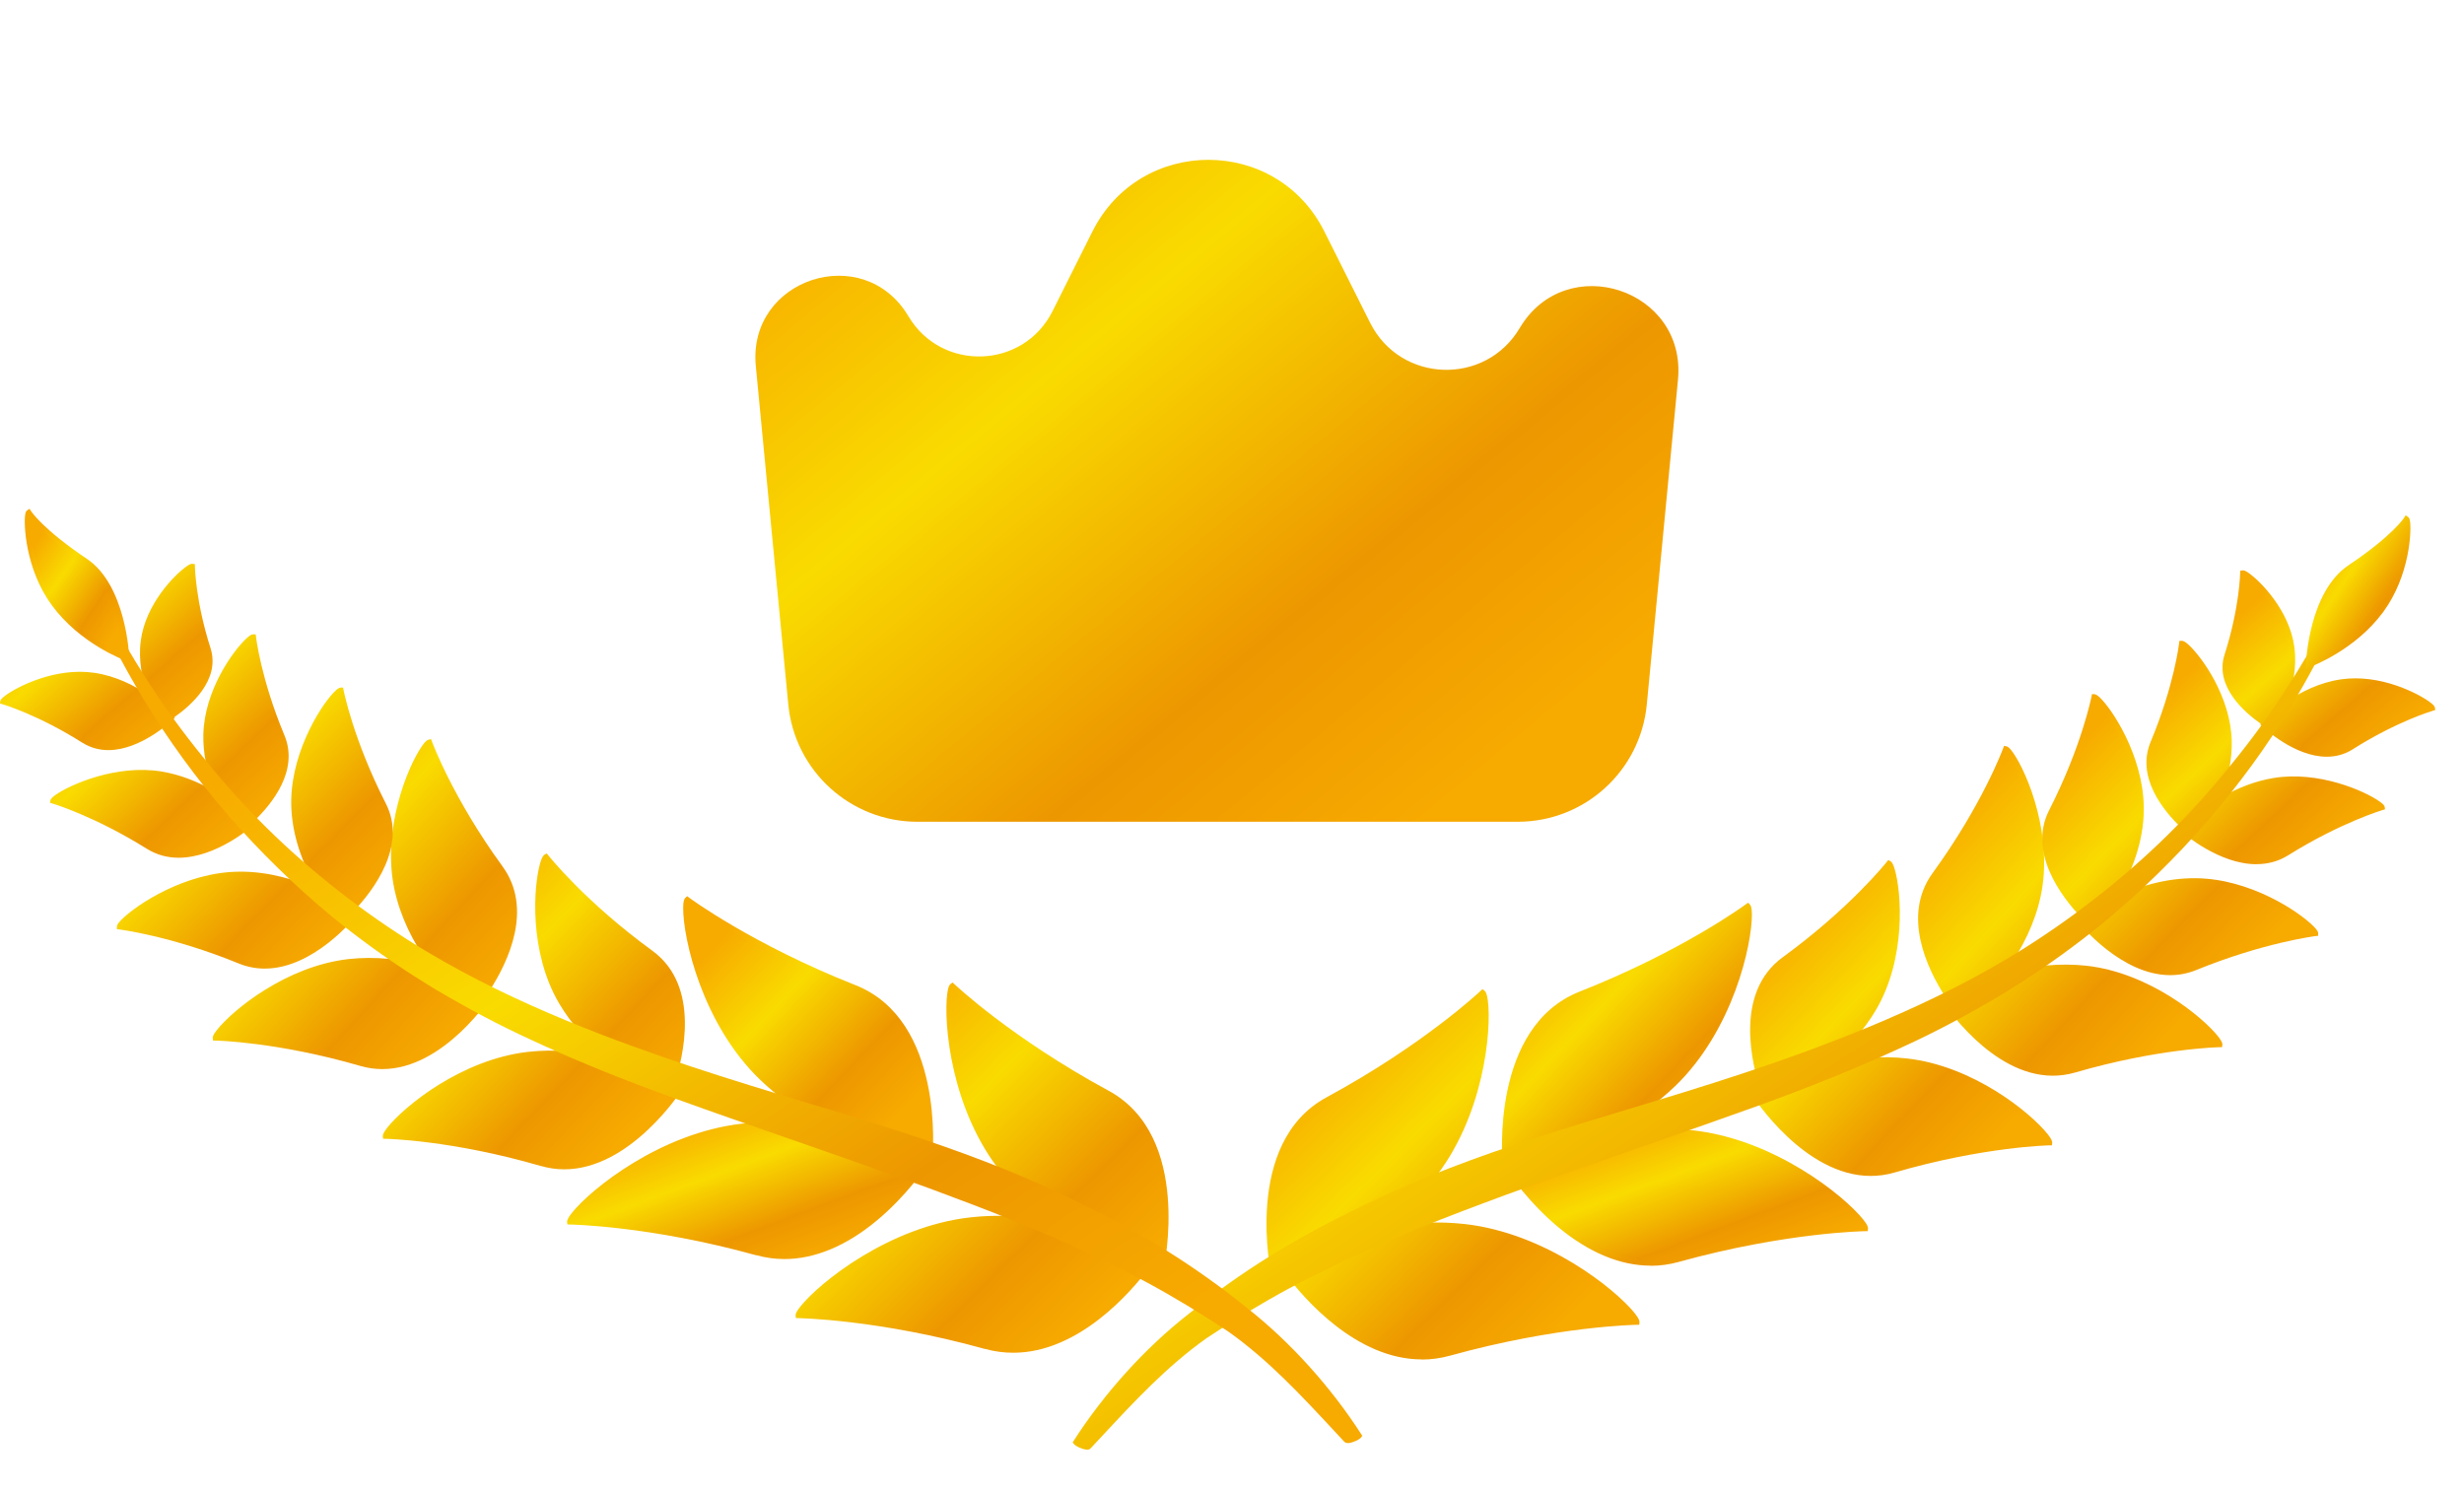 <svg width="38" height="23" viewBox="0 0 38 23" fill="none" xmlns="http://www.w3.org/2000/svg">
<path d="M23.437 5.06C22.907 5.955 21.596 5.909 21.13 4.978L20.424 3.57C19.687 2.097 17.585 2.097 16.848 3.57L16.233 4.798C15.784 5.695 14.521 5.74 14.009 4.877C13.318 3.713 11.527 4.297 11.656 5.645L12.157 10.866C12.256 11.892 13.117 12.675 14.148 12.675H23.407C24.437 12.675 25.299 11.892 25.397 10.866L25.878 5.857C26.012 4.459 24.154 3.852 23.437 5.06Z" fill="url(#paint0_linear_231_5400)"/>
<path d="M11.752 16.627C10.69 15.606 10.504 13.964 10.599 13.875C10.599 13.875 11.565 14.594 13.177 15.231C14.542 15.77 14.34 17.826 14.34 17.826C14.34 17.826 12.815 17.648 11.752 16.626V16.627Z" fill="url(#paint1_linear_231_5400)"/>
<path d="M14.335 17.867C14.319 17.865 12.784 17.675 11.724 16.656C10.828 15.795 10.533 14.472 10.536 14.001C10.536 13.893 10.555 13.862 10.571 13.847L10.597 13.823L10.625 13.844C10.635 13.852 11.605 14.568 13.193 15.195C14.57 15.739 14.384 17.81 14.381 17.831L14.377 17.872L14.335 17.867ZM11.781 16.599C12.723 17.503 14.047 17.742 14.301 17.78C14.319 17.487 14.376 15.748 13.161 15.268C11.757 14.714 10.831 14.089 10.619 13.94C10.585 14.217 10.823 15.677 11.781 16.598L11.781 16.599Z" fill="url(#paint2_linear_231_5400)"/>
<path d="M25.802 16.728C26.864 15.707 27.05 14.065 26.955 13.976C26.955 13.976 25.989 14.694 24.377 15.332C23.012 15.87 23.214 17.927 23.214 17.927C23.214 17.927 24.739 17.749 25.802 16.727V16.728Z" fill="url(#paint3_linear_231_5400)"/>
<path d="M23.177 17.972L23.173 17.93C23.171 17.91 22.984 15.839 24.361 15.295C25.95 14.668 26.921 13.951 26.93 13.944L26.958 13.923L26.983 13.947C27 13.962 27.017 13.993 27.018 14.101C27.021 14.572 26.726 15.895 25.831 16.756C24.77 17.776 23.234 17.965 23.219 17.967L23.177 17.972ZM26.934 14.04C26.723 14.19 25.797 14.814 24.392 15.369C23.178 15.849 23.234 17.587 23.252 17.881C23.506 17.842 24.832 17.603 25.772 16.699C26.73 15.779 26.968 14.318 26.934 14.041L26.934 14.04Z" fill="url(#paint4_linear_231_5400)"/>
<path d="M22.585 18.919C22.052 18.859 21.543 18.92 21.107 19.023C21.441 18.808 21.781 18.53 22.067 18.178C22.994 17.038 22.971 15.387 22.866 15.31C22.866 15.31 21.998 16.138 20.477 16.962C19.191 17.659 19.65 19.675 19.65 19.675C19.65 19.675 19.725 19.657 19.851 19.616C20.112 19.969 21.132 21.208 22.351 20.87C24.026 20.406 25.243 20.393 25.243 20.393C25.261 20.267 24.07 19.086 22.585 18.919Z" fill="url(#paint5_linear_231_5400)"/>
<path d="M26.109 17.473C24.623 17.306 23.31 18.079 23.31 18.079C23.31 18.079 24.459 19.818 25.876 19.425C27.55 18.961 28.767 18.949 28.767 18.949C28.785 18.823 27.595 17.642 26.109 17.474V17.473Z" fill="url(#paint6_linear_231_5400)"/>
<path d="M29.405 16.367C28.883 16.308 28.387 16.394 27.988 16.513C28.301 16.292 28.649 15.978 28.894 15.562C29.456 14.611 29.223 13.365 29.133 13.317C29.133 13.317 28.576 14.028 27.519 14.797C26.763 15.347 27.083 16.486 27.202 16.829C27.122 16.871 27.078 16.897 27.078 16.897C27.078 16.897 28.026 18.391 29.205 18.047C30.598 17.642 31.61 17.627 31.61 17.627C31.626 17.518 30.641 16.505 29.407 16.367H29.405Z" fill="url(#paint7_linear_231_5400)"/>
<path d="M32.175 14.935C31.668 14.878 31.186 14.967 30.806 15.084C31.055 14.766 31.319 14.33 31.43 13.815C31.669 12.714 31.037 11.568 30.933 11.549C30.933 11.549 30.619 12.413 29.837 13.489C29.36 14.144 29.785 14.978 30.062 15.395C30.022 15.416 30.001 15.43 30.001 15.43C30.001 15.43 30.886 16.825 31.987 16.504C33.288 16.126 34.232 16.112 34.232 16.112C34.247 16.011 33.327 15.065 32.175 14.935Z" fill="url(#paint8_linear_231_5400)"/>
<path d="M33.868 13.586C33.347 13.582 32.878 13.752 32.551 13.914C32.749 13.607 32.988 13.13 33.019 12.581C33.071 11.628 32.387 10.749 32.298 10.747C32.298 10.747 32.152 11.51 31.642 12.51C31.306 13.167 31.878 13.865 32.151 14.145C32.109 14.174 32.084 14.192 32.084 14.192C32.084 14.192 32.959 15.289 33.858 14.923C34.919 14.491 35.713 14.396 35.713 14.396C35.715 14.309 34.853 13.593 33.87 13.584L33.868 13.586Z" fill="url(#paint9_linear_231_5400)"/>
<path d="M35.076 12.038C34.711 12.097 34.395 12.253 34.155 12.409C34.275 12.148 34.385 11.805 34.377 11.43C34.359 10.621 33.724 9.92 33.648 9.923C33.648 9.923 33.574 10.577 33.208 11.454C32.979 12.001 33.444 12.529 33.705 12.77C33.686 12.788 33.676 12.799 33.676 12.799C33.676 12.799 34.573 13.591 35.267 13.157C36.088 12.646 36.737 12.454 36.737 12.454C36.726 12.38 35.898 11.905 35.076 12.037V12.038Z" fill="url(#paint10_linear_231_5400)"/>
<path d="M34.928 11.157C34.919 11.166 34.914 11.171 34.914 11.171C34.914 11.171 35.669 11.898 36.26 11.523C36.958 11.082 37.51 10.923 37.51 10.923C37.5 10.857 36.801 10.417 36.103 10.519C35.72 10.575 35.399 10.767 35.188 10.928C35.288 10.696 35.39 10.352 35.342 9.988C35.256 9.338 34.654 8.828 34.589 8.838C34.589 8.838 34.584 9.372 34.346 10.111C34.19 10.6 34.698 11.003 34.928 11.157Z" fill="url(#paint11_linear_231_5400)"/>
<path d="M21.927 20.968C20.914 20.968 20.105 20.022 19.836 19.664C19.727 19.698 19.663 19.713 19.66 19.714L19.619 19.724L19.61 19.683C19.605 19.663 19.159 17.63 20.457 16.926C21.955 16.115 22.828 15.289 22.837 15.281L22.862 15.257L22.891 15.278C22.909 15.291 22.93 15.319 22.945 15.426C23.008 15.893 22.882 17.241 22.1 18.203C21.881 18.472 21.614 18.719 21.303 18.94C21.749 18.855 22.182 18.834 22.59 18.88C23.842 19.021 24.916 19.886 25.213 20.258C25.28 20.343 25.287 20.378 25.284 20.4L25.279 20.434H25.243C25.231 20.434 24.012 20.453 22.363 20.91C22.214 20.951 22.069 20.97 21.927 20.97V20.968ZM19.867 19.569L19.885 19.593C20.162 19.966 21.157 21.16 22.34 20.832C23.802 20.426 24.93 20.364 25.187 20.355C25.045 20.125 23.926 19.111 22.581 18.959C22.12 18.907 21.627 18.942 21.118 19.062L20.889 19.116L21.085 18.99C21.463 18.746 21.782 18.464 22.035 18.153C22.87 17.125 22.922 15.649 22.853 15.377C22.662 15.55 21.821 16.28 20.498 16.997C19.353 17.617 19.628 19.336 19.682 19.625C19.716 19.616 19.77 19.6 19.838 19.578L19.867 19.569Z" fill="url(#paint12_linear_231_5400)"/>
<path d="M25.458 19.522C24.991 19.522 24.507 19.322 24.034 18.93C23.571 18.546 23.278 18.105 23.275 18.101L23.252 18.067L23.288 18.045C23.301 18.038 24.63 17.267 26.113 17.435C27.367 17.576 28.439 18.44 28.737 18.813C28.805 18.898 28.811 18.933 28.808 18.955L28.803 18.99H28.768C28.755 18.99 27.536 19.008 25.887 19.465C25.746 19.504 25.603 19.524 25.458 19.524V19.522ZM23.37 18.093C23.542 18.335 24.605 19.736 25.865 19.387C27.326 18.982 28.454 18.92 28.712 18.911C28.57 18.681 27.45 17.666 26.105 17.515C24.789 17.366 23.595 17.971 23.37 18.093Z" fill="url(#paint13_linear_231_5400)"/>
<path d="M28.851 18.138C27.829 18.138 27.049 16.931 27.041 16.918L27.02 16.884L27.054 16.863C27.054 16.863 27.088 16.842 27.15 16.809C27.024 16.43 26.738 15.315 27.493 14.765C28.533 14.007 29.094 13.3 29.099 13.293L29.121 13.265L29.152 13.282C29.171 13.292 29.194 13.314 29.221 13.409C29.328 13.775 29.398 14.787 28.929 15.581C28.749 15.887 28.498 16.168 28.181 16.418C28.608 16.313 29.02 16.282 29.409 16.326C30.437 16.442 31.315 17.163 31.579 17.493C31.646 17.577 31.652 17.611 31.649 17.632L31.644 17.666H31.608C31.599 17.666 30.586 17.687 29.215 18.086C29.091 18.122 28.969 18.138 28.85 18.138L28.851 18.138ZM27.134 16.91C27.285 17.128 28.156 18.309 29.192 18.008C30.392 17.659 31.321 17.598 31.552 17.588C31.424 17.382 30.514 16.531 29.4 16.406C28.96 16.357 28.488 16.405 27.999 16.55L27.762 16.62L27.963 16.479C28.351 16.206 28.652 15.89 28.858 15.541C29.362 14.687 29.218 13.611 29.128 13.386C28.987 13.555 28.442 14.174 27.542 14.829C26.809 15.364 27.125 16.485 27.239 16.816L27.25 16.848L27.22 16.864C27.183 16.883 27.154 16.899 27.134 16.91L27.134 16.91Z" fill="url(#paint14_linear_231_5400)"/>
<path d="M31.659 16.592C30.703 16.592 29.974 15.465 29.966 15.453L29.945 15.419L29.979 15.397C29.979 15.397 29.988 15.392 30.005 15.382C29.714 14.933 29.331 14.12 29.804 13.468C30.575 12.408 30.892 11.545 30.895 11.536L30.907 11.504L30.941 11.511C30.962 11.515 30.992 11.53 31.049 11.614C31.273 11.938 31.67 12.907 31.471 13.825C31.384 14.229 31.196 14.627 30.913 15.012C31.354 14.89 31.779 14.852 32.18 14.896C33.141 15.004 33.961 15.678 34.208 15.986C34.271 16.067 34.277 16.098 34.273 16.118L34.269 16.152H34.233C34.224 16.152 33.279 16.171 31.999 16.544C31.883 16.577 31.769 16.592 31.658 16.592H31.659ZM30.06 15.444C30.205 15.654 31.014 16.746 31.977 16.466C33.09 16.142 33.952 16.084 34.176 16.074C34.048 15.879 33.196 15.091 32.172 14.975C31.747 14.928 31.292 14.977 30.82 15.123L30.695 15.162L30.774 15.06C31.091 14.655 31.299 14.234 31.391 13.807C31.603 12.834 31.11 11.807 30.953 11.617C30.87 11.823 30.539 12.597 29.872 13.514C29.414 14.145 29.817 14.951 30.098 15.374L30.122 15.41L30.084 15.43C30.075 15.435 30.068 15.439 30.06 15.443V15.444Z" fill="url(#paint15_linear_231_5400)"/>
<path d="M33.47 15.041C32.716 15.041 32.081 14.258 32.05 14.219L32.025 14.187L32.057 14.163C32.057 14.163 32.068 14.154 32.087 14.141C31.804 13.842 31.267 13.151 31.603 12.495C32.105 11.511 32.254 10.749 32.256 10.741L32.262 10.707H32.298C32.318 10.709 32.346 10.718 32.407 10.782C32.639 11.026 33.103 11.788 33.059 12.584C33.033 13.076 32.839 13.512 32.658 13.82C32.967 13.681 33.396 13.54 33.868 13.546C34.69 13.554 35.445 14.05 35.682 14.29C35.745 14.353 35.752 14.38 35.751 14.399V14.434L35.715 14.438C35.707 14.439 34.913 14.537 33.871 14.962C33.735 15.017 33.6 15.041 33.469 15.041H33.47ZM32.142 14.201C32.294 14.376 33.066 15.204 33.839 14.888C34.732 14.524 35.445 14.397 35.647 14.366C35.508 14.206 34.729 13.634 33.867 13.627C33.86 13.627 33.853 13.627 33.847 13.627C33.332 13.627 32.868 13.803 32.569 13.951L32.435 14.017L32.514 13.894C32.708 13.593 32.945 13.121 32.975 12.581C33.02 11.752 32.489 10.97 32.323 10.814C32.278 11.012 32.103 11.693 31.676 12.53C31.351 13.166 31.919 13.854 32.178 14.12L32.211 14.154L32.172 14.18C32.161 14.188 32.15 14.196 32.141 14.201H32.142Z" fill="url(#paint16_linear_231_5400)"/>
<path d="M34.799 13.33C34.222 13.33 33.677 12.856 33.648 12.83L33.617 12.803L33.645 12.773C33.356 12.498 32.941 11.983 33.168 11.441C33.529 10.578 33.606 9.927 33.607 9.92L33.611 9.885L33.646 9.884C33.664 9.884 33.69 9.889 33.748 9.941C33.96 10.134 34.403 10.752 34.418 11.43C34.424 11.712 34.366 12.007 34.245 12.307C34.516 12.147 34.792 12.044 35.069 11.999C35.758 11.888 36.466 12.197 36.7 12.364C36.764 12.409 36.775 12.431 36.777 12.449L36.782 12.483L36.748 12.493C36.742 12.495 36.094 12.689 35.289 13.192C35.131 13.291 34.964 13.329 34.799 13.329V13.33ZM33.735 12.797C33.899 12.929 34.657 13.491 35.244 13.125C35.922 12.702 36.49 12.495 36.667 12.435C36.514 12.319 35.793 11.964 35.082 12.079C34.779 12.128 34.474 12.251 34.178 12.444L34.059 12.522L34.118 12.394C34.269 12.064 34.342 11.741 34.336 11.432C34.321 10.741 33.84 10.125 33.682 9.99C33.654 10.174 33.547 10.751 33.247 11.47C33.03 11.987 33.459 12.489 33.734 12.742L33.764 12.77L33.737 12.797H33.735Z" fill="url(#paint17_linear_231_5400)"/>
<path d="M35.882 11.672C35.384 11.672 34.91 11.223 34.885 11.2L34.857 11.173L34.866 11.163C34.617 10.99 34.151 10.588 34.307 10.099C34.539 9.374 34.548 8.842 34.548 8.837V8.803L34.584 8.798C34.602 8.795 34.629 8.8 34.694 8.848C34.86 8.97 35.308 9.412 35.384 9.983C35.425 10.295 35.358 10.59 35.278 10.814C35.483 10.675 35.768 10.528 36.099 10.479C36.711 10.389 37.296 10.699 37.469 10.826C37.538 10.876 37.549 10.9 37.552 10.918L37.556 10.952L37.522 10.962C37.516 10.964 36.968 11.124 36.283 11.558C36.154 11.64 36.017 11.672 35.883 11.672L35.882 11.672ZM34.972 11.169C35.114 11.293 35.745 11.801 36.238 11.49C36.806 11.13 37.283 10.956 37.442 10.902C37.305 10.794 36.701 10.472 36.11 10.557C35.731 10.613 35.413 10.806 35.214 10.959L35.089 11.054L35.15 10.911C35.245 10.689 35.349 10.351 35.301 9.992C35.227 9.433 34.775 9.003 34.628 8.9C34.618 9.063 34.575 9.531 34.386 10.122C34.238 10.587 34.732 10.977 34.951 11.123L34.991 11.149L34.972 11.169H34.972Z" fill="url(#paint18_linear_231_5400)"/>
<path d="M35.942 9.543C35.715 9.975 35.466 10.394 35.195 10.8C34.927 11.207 34.63 11.596 34.318 11.971C33.702 12.722 32.982 13.402 32.202 13.993C31.813 14.289 31.407 14.564 30.987 14.816C29.736 15.564 28.324 16.116 26.927 16.583C25.985 16.896 25.027 17.171 24.07 17.469C23.95 17.506 23.831 17.544 23.712 17.583C22.874 17.854 22.041 18.158 21.245 18.533C20.788 18.748 20.334 18.977 19.901 19.233C19.464 19.485 19.044 19.77 18.643 20.074L18.346 20.307C17.675 20.834 17.055 21.527 16.592 22.246C16.616 22.28 16.762 22.342 16.79 22.312C17.358 21.704 17.904 21.091 18.585 20.607L18.892 20.407C19.303 20.147 19.723 19.901 20.159 19.682C20.596 19.463 21.04 19.247 21.495 19.062C21.946 18.868 22.405 18.692 22.867 18.519L23.214 18.389L23.562 18.263C23.795 18.179 24.029 18.095 24.263 18.013C25.199 17.681 26.146 17.361 27.089 17.02C27.797 16.765 28.503 16.488 29.186 16.175L29.357 16.097C29.872 15.861 30.371 15.592 30.857 15.302L31.176 15.102C31.599 14.83 32.005 14.535 32.393 14.219C33.541 13.269 34.541 12.13 35.304 10.865C35.559 10.444 35.79 10.011 35.998 9.568L35.943 9.543H35.942Z" fill="url(#paint19_linear_231_5400)"/>
<path d="M16.764 22.359C16.764 22.359 16.758 22.359 16.755 22.359C16.697 22.356 16.587 22.309 16.558 22.268L16.543 22.247L16.557 22.225C17.03 21.489 17.655 20.797 18.319 20.276L18.617 20.042C19.042 19.72 19.466 19.437 19.88 19.199C20.261 18.973 20.69 18.751 21.226 18.498C21.933 18.165 22.718 17.862 23.698 17.546L23.746 17.53C23.849 17.497 23.953 17.464 24.057 17.431C24.388 17.328 24.719 17.227 25.049 17.127C25.663 16.942 26.297 16.75 26.913 16.545C27.986 16.186 29.573 15.614 30.965 14.782C31.377 14.535 31.785 14.259 32.176 13.962C32.977 13.353 33.687 12.675 34.284 11.946C34.624 11.539 34.91 11.157 35.159 10.778C35.428 10.374 35.679 9.952 35.904 9.525L35.922 9.49L36.05 9.549L36.033 9.586C35.825 10.028 35.591 10.466 35.338 10.886C34.578 12.144 33.596 13.275 32.418 14.25C32.025 14.569 31.614 14.867 31.197 15.136L30.877 15.337C30.35 15.652 29.858 15.912 29.373 16.135C29.357 16.142 29.316 16.161 29.202 16.213C28.59 16.494 27.903 16.77 27.102 17.06C26.561 17.255 26.009 17.447 25.476 17.633C25.075 17.772 24.674 17.911 24.275 18.053C24.059 18.128 23.844 18.205 23.63 18.283L23.226 18.429L22.879 18.558C22.466 18.713 21.98 18.898 21.51 19.101C21.079 19.276 20.666 19.475 20.176 19.72C19.782 19.917 19.369 20.154 18.912 20.442L18.607 20.641C17.993 21.077 17.499 21.61 16.975 22.173L16.819 22.34C16.806 22.354 16.787 22.361 16.762 22.361L16.764 22.359ZM16.646 22.237C16.679 22.257 16.737 22.277 16.764 22.279L16.915 22.117C17.418 21.575 17.939 21.015 18.56 20.573L18.868 20.372C19.327 20.081 19.743 19.844 20.139 19.645C20.63 19.399 21.046 19.199 21.478 19.024C21.95 18.82 22.437 18.634 22.851 18.479L23.602 18.204C23.816 18.126 24.032 18.049 24.248 17.974C24.647 17.832 25.047 17.693 25.449 17.553C25.982 17.368 26.533 17.177 27.074 16.981C27.873 16.693 28.557 16.418 29.167 16.138C29.167 16.138 29.333 16.062 29.338 16.06C29.821 15.839 30.31 15.58 30.833 15.267L31.152 15.067C31.567 14.8 31.974 14.504 32.365 14.188C33.536 13.219 34.511 12.094 35.267 10.844C35.433 10.569 35.591 10.287 35.738 10C35.577 10.28 35.407 10.554 35.23 10.821C34.979 11.202 34.691 11.587 34.35 11.995C33.749 12.729 33.035 13.411 32.228 14.024C31.834 14.324 31.424 14.601 31.008 14.849C29.61 15.686 28.017 16.26 26.941 16.62C26.324 16.825 25.688 17.018 25.074 17.203C24.744 17.303 24.413 17.403 24.082 17.506C23.979 17.539 23.876 17.572 23.773 17.605L23.725 17.621C22.748 17.937 21.966 18.238 21.264 18.569C20.729 18.82 20.303 19.043 19.924 19.267C19.512 19.503 19.09 19.785 18.669 20.104L18.373 20.337C17.725 20.847 17.113 21.52 16.648 22.237H16.646Z" fill="url(#paint20_linear_231_5400)"/>
<path d="M36.723 9.414C37.156 8.823 37.16 8.037 37.112 8.006C37.112 8.006 36.943 8.281 36.24 8.754C35.644 9.153 35.603 10.254 35.603 10.254C35.603 10.254 36.289 10.005 36.723 9.414Z" fill="url(#paint21_linear_231_5400)"/>
<path d="M35.559 10.312L35.562 10.252C35.563 10.206 35.611 9.127 36.217 8.72C36.901 8.261 37.075 7.988 37.077 7.985L37.099 7.949L37.136 7.972C37.151 7.982 37.16 7.999 37.166 8.031C37.194 8.18 37.164 8.88 36.757 9.436C36.321 10.03 35.646 10.28 35.618 10.29L35.56 10.312H35.559ZM37.092 8.101C36.997 8.214 36.764 8.451 36.264 8.786C35.774 9.115 35.669 9.953 35.649 10.191C35.824 10.115 36.342 9.863 36.69 9.39C37.036 8.917 37.104 8.312 37.093 8.101H37.092Z" fill="url(#paint22_linear_231_5400)"/>
<path d="M14.97 18.818C15.502 18.758 16.011 18.819 16.447 18.922C16.114 18.706 15.774 18.429 15.487 18.077C14.561 16.937 14.584 15.286 14.689 15.209C14.689 15.209 15.556 16.037 17.077 16.86C18.364 17.558 17.905 19.573 17.905 19.573C17.905 19.573 17.829 19.555 17.703 19.515C17.442 19.868 16.423 21.107 15.203 20.768C13.529 20.304 12.312 20.292 12.312 20.292C12.294 20.166 13.484 18.985 14.97 18.818Z" fill="url(#paint23_linear_231_5400)"/>
<path d="M11.445 17.373C12.931 17.206 14.244 17.979 14.244 17.979C14.244 17.979 13.096 19.718 11.679 19.325C10.005 18.861 8.788 18.848 8.788 18.848C8.769 18.722 9.96 17.541 11.445 17.374V17.373Z" fill="url(#paint24_linear_231_5400)"/>
<path d="M8.149 16.266C8.67 16.207 9.167 16.293 9.566 16.412C9.253 16.191 8.905 15.877 8.66 15.46C8.098 14.509 8.331 13.264 8.421 13.216C8.421 13.216 8.978 13.927 10.035 14.697C10.791 15.246 10.471 16.385 10.352 16.728C10.432 16.77 10.476 16.796 10.476 16.796C10.476 16.796 9.527 18.29 8.348 17.946C6.956 17.541 5.943 17.526 5.943 17.526C5.928 17.417 6.913 16.404 8.147 16.266H8.149Z" fill="url(#paint25_linear_231_5400)"/>
<path d="M5.379 14.834C5.886 14.777 6.368 14.866 6.748 14.983C6.499 14.665 6.236 14.229 6.124 13.713C5.886 12.613 6.517 11.466 6.621 11.447C6.621 11.447 6.934 12.312 7.718 13.388C8.194 14.042 7.769 14.876 7.492 15.293C7.532 15.315 7.553 15.329 7.553 15.329C7.553 15.329 6.668 16.723 5.567 16.403C4.266 16.024 3.322 16.01 3.322 16.01C3.307 15.909 4.227 14.964 5.379 14.834Z" fill="url(#paint26_linear_231_5400)"/>
<path d="M3.686 13.486C4.207 13.482 4.676 13.652 5.003 13.814C4.805 13.507 4.566 13.03 4.536 12.481C4.484 11.529 5.167 10.649 5.256 10.647C5.256 10.647 5.402 11.41 5.913 12.411C6.248 13.067 5.677 13.765 5.403 14.046C5.445 14.075 5.47 14.093 5.47 14.093C5.47 14.093 4.595 15.19 3.697 14.824C2.636 14.391 1.841 14.296 1.841 14.296C1.839 14.209 2.701 13.493 3.684 13.484L3.686 13.486Z" fill="url(#paint27_linear_231_5400)"/>
<path d="M2.479 11.939C2.844 11.998 3.16 12.154 3.4 12.31C3.28 12.049 3.17 11.706 3.179 11.331C3.196 10.523 3.831 9.821 3.907 9.824C3.907 9.824 3.981 10.478 4.348 11.355C4.576 11.902 4.111 12.43 3.851 12.671C3.869 12.689 3.879 12.7 3.879 12.7C3.879 12.7 2.982 13.492 2.288 13.058C1.467 12.547 0.818 12.355 0.818 12.355C0.829 12.281 1.657 11.806 2.479 11.938V11.939Z" fill="url(#paint28_linear_231_5400)"/>
<path d="M2.627 11.055C2.635 11.064 2.641 11.07 2.641 11.07C2.641 11.07 1.886 11.796 1.294 11.422C0.597 10.98 0.045 10.822 0.045 10.822C0.054 10.756 0.754 10.315 1.451 10.418C1.834 10.473 2.156 10.665 2.367 10.826C2.267 10.595 2.165 10.251 2.213 9.887C2.298 9.236 2.901 8.727 2.966 8.736C2.966 8.736 2.971 9.27 3.208 10.009C3.365 10.499 2.857 10.902 2.627 11.055Z" fill="url(#paint29_linear_231_5400)"/>
<path d="M15.191 20.807C13.542 20.349 12.323 20.332 12.31 20.331H12.275L12.27 20.297C12.267 20.274 12.272 20.241 12.341 20.155C12.638 19.782 13.711 18.918 14.964 18.777C15.373 18.731 15.804 18.751 16.251 18.837C15.94 18.616 15.672 18.369 15.453 18.099C14.672 17.139 14.547 15.79 14.609 15.323C14.623 15.217 14.643 15.188 14.662 15.175L14.691 15.154L14.717 15.178C14.725 15.186 15.599 16.012 17.096 16.823C18.395 17.527 17.948 19.56 17.944 19.58L17.934 19.621L17.893 19.611C17.893 19.611 17.826 19.594 17.718 19.561C17.448 19.919 16.64 20.865 15.627 20.865C15.485 20.865 15.339 20.847 15.191 20.806V20.807ZM17.716 19.476C17.784 19.498 17.838 19.513 17.872 19.523C17.927 19.233 18.201 17.514 17.056 16.895C15.732 16.177 14.892 15.448 14.7 15.275C14.632 15.546 14.684 17.023 15.519 18.051C15.771 18.361 16.091 18.643 16.469 18.887L16.665 19.013L16.436 18.96C15.927 18.84 15.434 18.805 14.973 18.857C13.628 19.008 12.508 20.022 12.366 20.253C12.624 20.262 13.752 20.325 15.213 20.729C16.397 21.057 17.392 19.864 17.669 19.491L17.687 19.467L17.716 19.476Z" fill="url(#paint30_linear_231_5400)"/>
<path d="M11.667 19.363C10.018 18.905 8.799 18.888 8.787 18.887H8.751L8.746 18.853C8.743 18.83 8.749 18.797 8.817 18.711C9.114 18.338 10.188 17.474 11.441 17.332C12.925 17.165 14.253 17.935 14.266 17.943L14.303 17.964L14.28 17.999C14.276 18.003 13.984 18.443 13.52 18.828C13.049 19.219 12.564 19.42 12.097 19.42C11.951 19.42 11.808 19.4 11.667 19.361V19.363ZM11.45 17.413C10.105 17.564 8.986 18.579 8.844 18.809C9.101 18.818 10.229 18.881 11.69 19.285C12.95 19.634 14.013 18.234 14.185 17.991C13.961 17.869 12.767 17.265 11.45 17.413Z" fill="url(#paint31_linear_231_5400)"/>
<path d="M8.338 17.984C6.968 17.585 5.955 17.565 5.945 17.565H5.909L5.904 17.531C5.901 17.509 5.908 17.476 5.974 17.391C6.239 17.061 7.116 16.341 8.144 16.224C8.533 16.181 8.945 16.211 9.372 16.316C9.055 16.066 8.804 15.785 8.624 15.479C8.156 14.686 8.226 13.673 8.332 13.307C8.361 13.212 8.383 13.19 8.401 13.18L8.432 13.164L8.454 13.191C8.46 13.198 9.019 13.905 10.06 14.664C10.815 15.213 10.53 16.328 10.403 16.707C10.465 16.74 10.499 16.761 10.499 16.761L10.534 16.782L10.512 16.816C10.504 16.829 9.724 18.036 8.702 18.036C8.583 18.036 8.462 18.019 8.337 17.983L8.338 17.984ZM10.334 16.763L10.303 16.746L10.314 16.714C10.428 16.383 10.744 15.262 10.011 14.728C9.112 14.073 8.566 13.453 8.425 13.285C8.335 13.509 8.191 14.585 8.696 15.44C8.901 15.789 9.203 16.104 9.591 16.378L9.791 16.519L9.554 16.449C9.065 16.303 8.594 16.255 8.153 16.304C7.04 16.43 6.131 17.28 6.001 17.486C6.232 17.496 7.162 17.557 8.361 17.907C9.398 18.207 10.268 17.026 10.419 16.808C10.398 16.796 10.369 16.781 10.333 16.762L10.334 16.763Z" fill="url(#paint32_linear_231_5400)"/>
<path d="M5.556 16.441C4.276 16.069 3.332 16.05 3.322 16.05H3.286L3.281 16.016C3.278 15.995 3.284 15.964 3.347 15.884C3.594 15.575 4.414 14.902 5.375 14.793C5.775 14.749 6.201 14.788 6.642 14.91C6.359 14.526 6.172 14.127 6.084 13.722C5.885 12.804 6.282 11.836 6.505 11.511C6.563 11.427 6.592 11.412 6.614 11.408L6.648 11.401L6.66 11.434C6.663 11.442 6.98 12.306 7.751 13.365C8.224 14.016 7.841 14.831 7.55 15.28C7.566 15.29 7.575 15.295 7.575 15.295L7.61 15.316L7.589 15.35C7.58 15.362 6.852 16.49 5.896 16.49C5.786 16.49 5.672 16.475 5.555 16.441H5.556ZM7.472 15.328L7.434 15.308L7.458 15.272C7.74 14.848 8.143 14.043 7.684 13.412C7.017 12.495 6.686 11.721 6.604 11.515C6.446 11.706 5.954 12.733 6.165 13.706C6.258 14.133 6.465 14.554 6.782 14.958L6.861 15.06L6.737 15.021C6.264 14.875 5.809 14.825 5.385 14.873C4.361 14.989 3.508 15.777 3.381 15.972C3.604 15.982 4.468 16.041 5.58 16.364C6.543 16.644 7.351 15.552 7.496 15.342C7.49 15.338 7.481 15.334 7.472 15.329V15.328Z" fill="url(#paint33_linear_231_5400)"/>
<path d="M3.682 14.861C2.64 14.435 1.846 14.337 1.838 14.336L1.803 14.332V14.298C1.801 14.279 1.808 14.251 1.871 14.188C2.108 13.949 2.863 13.452 3.685 13.445C4.157 13.439 4.587 13.58 4.895 13.718C4.714 13.41 4.52 12.975 4.494 12.483C4.45 11.687 4.915 10.924 5.146 10.681C5.207 10.616 5.235 10.607 5.255 10.606H5.291L5.297 10.639C5.299 10.647 5.448 11.41 5.95 12.393C6.286 13.049 5.749 13.741 5.467 14.04C5.486 14.054 5.496 14.061 5.496 14.061L5.529 14.086L5.503 14.117C5.472 14.156 4.837 14.94 4.083 14.94C3.952 14.94 3.817 14.916 3.682 14.861H3.682ZM5.382 14.078L5.343 14.052L5.376 14.018C5.635 13.752 6.203 13.066 5.878 12.428C5.45 11.591 5.275 10.91 5.231 10.713C5.065 10.868 4.534 11.65 4.579 12.48C4.609 13.02 4.846 13.492 5.04 13.793L5.119 13.915L4.985 13.849C4.686 13.701 4.222 13.525 3.707 13.525C3.701 13.525 3.694 13.525 3.687 13.525C2.825 13.533 2.047 14.105 1.907 14.265C2.109 14.295 2.822 14.422 3.715 14.786C4.488 15.102 5.26 14.275 5.412 14.1C5.403 14.093 5.393 14.087 5.381 14.078H5.382Z" fill="url(#paint34_linear_231_5400)"/>
<path d="M2.265 13.092C1.46 12.589 0.813 12.394 0.806 12.393L0.772 12.383L0.777 12.349C0.78 12.331 0.791 12.308 0.854 12.263C1.089 12.097 1.797 11.788 2.486 11.899C2.762 11.944 3.039 12.047 3.309 12.207C3.188 11.907 3.13 11.612 3.136 11.33C3.151 10.652 3.594 10.034 3.807 9.841C3.863 9.789 3.889 9.784 3.908 9.784L3.944 9.785L3.948 9.82C3.948 9.826 4.025 10.478 4.386 11.34C4.613 11.883 4.199 12.398 3.909 12.673L3.937 12.703L3.906 12.73C3.878 12.755 3.332 13.23 2.755 13.23C2.591 13.23 2.424 13.191 2.265 13.092V13.092ZM3.792 12.669L3.822 12.641C4.097 12.388 4.526 11.886 4.309 11.369C4.008 10.65 3.902 10.072 3.874 9.889C3.716 10.024 3.235 10.64 3.22 11.331C3.214 11.639 3.286 11.963 3.438 12.293L3.497 12.421L3.378 12.343C3.082 12.15 2.778 12.028 2.474 11.978C1.763 11.864 1.042 12.218 0.889 12.334C1.065 12.394 1.634 12.601 2.312 13.024C2.899 13.391 3.657 12.829 3.821 12.696L3.793 12.669H3.792Z" fill="url(#paint35_linear_231_5400)"/>
<path d="M1.272 11.457C0.588 11.024 0.04 10.862 0.034 10.861L0 10.851L0.004 10.817C0.007 10.799 0.018 10.775 0.087 10.725C0.26 10.598 0.845 10.288 1.457 10.378C1.787 10.427 2.071 10.573 2.277 10.713C2.197 10.489 2.13 10.193 2.171 9.882C2.247 9.311 2.694 8.869 2.861 8.747C2.927 8.698 2.953 8.693 2.971 8.697L3.006 8.702V8.736C3.006 8.741 3.015 9.273 3.247 9.998C3.403 10.488 2.937 10.889 2.688 11.062L2.697 11.072L2.669 11.098C2.644 11.122 2.171 11.57 1.672 11.57C1.537 11.57 1.401 11.537 1.271 11.456L1.272 11.457ZM2.564 11.049L2.604 11.022C2.824 10.877 3.317 10.487 3.169 10.022C2.98 9.429 2.937 8.963 2.927 8.8C2.78 8.903 2.327 9.333 2.254 9.892C2.207 10.25 2.31 10.59 2.405 10.81L2.466 10.953L2.341 10.858C2.142 10.706 1.824 10.513 1.445 10.457C0.854 10.371 0.25 10.694 0.113 10.802C0.272 10.854 0.749 11.03 1.317 11.389C1.81 11.701 2.441 11.192 2.583 11.069L2.564 11.049H2.564Z" fill="url(#paint36_linear_231_5400)"/>
<path d="M1.613 9.442C1.84 9.874 2.089 10.293 2.36 10.699C2.628 11.106 2.925 11.495 3.238 11.87C3.854 12.621 4.574 13.301 5.353 13.892C5.743 14.188 6.148 14.463 6.568 14.715C7.819 15.463 9.231 16.015 10.628 16.482C11.57 16.795 12.528 17.07 13.485 17.368C13.605 17.405 13.724 17.444 13.844 17.482C14.682 17.753 15.515 18.058 16.311 18.432C16.767 18.648 17.221 18.876 17.654 19.132C18.091 19.384 18.511 19.669 18.912 19.973L19.209 20.206C19.881 20.733 20.501 21.426 20.963 22.145C20.939 22.179 20.793 22.241 20.765 22.211C20.198 21.603 19.651 20.99 18.971 20.506L18.665 20.306C18.253 20.046 17.833 19.8 17.397 19.581C16.959 19.362 16.516 19.146 16.061 18.962C15.611 18.767 15.151 18.591 14.689 18.418L14.342 18.288L13.994 18.162C13.761 18.078 13.527 17.994 13.293 17.912C12.357 17.58 11.41 17.26 10.467 16.919C9.759 16.664 9.053 16.387 8.371 16.075L8.199 15.996C7.684 15.76 7.185 15.491 6.7 15.201L6.38 15.001C5.957 14.729 5.551 14.434 5.163 14.118C4.015 13.168 3.016 12.029 2.252 10.764C1.998 10.343 1.766 9.91 1.558 9.467L1.613 9.442Z" fill="url(#paint37_linear_231_5400)"/>
<path d="M20.733 22.239L20.577 22.071C20.053 21.508 19.559 20.976 18.945 20.54L18.64 20.341C18.183 20.052 17.77 19.816 17.376 19.619C16.886 19.374 16.473 19.174 16.043 19C15.572 18.797 15.086 18.611 14.673 18.457L14.326 18.327L13.922 18.181C13.708 18.104 13.493 18.027 13.277 17.951C12.878 17.81 12.477 17.67 12.076 17.531C11.543 17.346 10.991 17.154 10.45 16.958C9.649 16.669 8.963 16.393 8.35 16.112C8.235 16.059 8.195 16.041 8.179 16.033C7.694 15.811 7.203 15.55 6.675 15.236L6.356 15.036C5.938 14.767 5.527 14.469 5.134 14.15C3.956 13.175 2.975 12.043 2.214 10.786C1.961 10.365 1.726 9.928 1.519 9.485L1.502 9.449L1.63 9.389L1.648 9.424C1.873 9.853 2.123 10.274 2.393 10.678C2.643 11.056 2.928 11.438 3.269 11.845C3.865 12.574 4.575 13.252 5.376 13.861C5.768 14.159 6.175 14.434 6.588 14.681C7.979 15.514 9.566 16.086 10.639 16.444C11.255 16.649 11.889 16.841 12.503 17.027C12.833 17.126 13.165 17.227 13.495 17.33C13.6 17.362 13.703 17.396 13.806 17.43L13.854 17.445C14.834 17.763 15.619 18.065 16.326 18.397C16.862 18.65 17.291 18.874 17.672 19.099C18.086 19.337 18.511 19.62 18.936 19.942L19.233 20.175C19.897 20.697 20.522 21.389 20.995 22.124L21.009 22.146L20.994 22.168C20.965 22.208 20.855 22.255 20.797 22.258C20.794 22.258 20.792 22.258 20.788 22.258C20.764 22.258 20.744 22.251 20.731 22.237L20.733 22.239ZM19.182 20.238L18.886 20.005C18.464 19.685 18.042 19.404 17.632 19.168C17.252 18.944 16.826 18.721 16.292 18.47C15.589 18.139 14.807 17.838 13.831 17.522L13.783 17.506C13.68 17.473 13.576 17.44 13.473 17.407C13.142 17.305 12.812 17.205 12.482 17.104C11.867 16.918 11.232 16.726 10.615 16.521C9.538 16.161 7.946 15.587 6.547 14.75C6.132 14.502 5.721 14.225 5.328 13.925C4.52 13.312 3.807 12.63 3.206 11.896C2.864 11.488 2.577 11.103 2.326 10.722C2.147 10.455 1.977 10.181 1.818 9.901C1.965 10.188 2.123 10.47 2.288 10.745C3.043 11.995 4.02 13.12 5.191 14.089C5.58 14.406 5.989 14.702 6.403 14.968L6.722 15.168C7.246 15.481 7.735 15.74 8.217 15.961C8.222 15.964 8.388 16.039 8.388 16.039C8.998 16.319 9.683 16.595 10.481 16.883C11.023 17.078 11.573 17.27 12.107 17.454C12.508 17.594 12.909 17.733 13.307 17.875C13.524 17.95 13.739 18.027 13.954 18.105L14.704 18.38C15.119 18.535 15.606 18.721 16.077 18.925C16.509 19.1 16.925 19.3 17.416 19.546C17.813 19.745 18.229 19.982 18.688 20.273L18.996 20.474C19.617 20.916 20.138 21.476 20.64 22.018L20.792 22.18C20.818 22.178 20.877 22.158 20.91 22.138C20.443 21.421 19.831 20.748 19.184 20.238H19.182Z" fill="url(#paint38_linear_231_5400)"/>
<path d="M0.833 9.311C0.4 8.72 0.396 7.935 0.444 7.904C0.444 7.904 0.613 8.179 1.316 8.651C1.912 9.051 1.953 10.151 1.953 10.151C1.953 10.151 1.267 9.902 0.833 9.311Z" fill="url(#paint39_linear_231_5400)"/>
<path d="M1.938 10.189C1.909 10.179 1.235 9.93 0.799 9.335C0.391 8.779 0.362 8.078 0.39 7.93C0.395 7.898 0.404 7.881 0.42 7.871L0.456 7.848L0.479 7.884C0.479 7.884 0.655 8.16 1.339 8.619C1.944 9.026 1.992 10.105 1.994 10.151L1.996 10.211L1.938 10.189H1.938ZM0.866 9.289C1.213 9.762 1.731 10.014 1.906 10.09C1.886 9.852 1.782 9.014 1.292 8.685C0.792 8.35 0.559 8.113 0.464 8C0.452 8.211 0.52 8.816 0.867 9.289H0.866Z" fill="url(#paint40_linear_231_5400)"/>
<defs>
<linearGradient id="paint0_linear_231_5400" x1="13.359" y1="1.858" x2="22.163" y2="12.502" gradientUnits="userSpaceOnUse">
<stop stop-color="#F7AA00"/>
<stop offset="0.35" stop-color="#F9DB00"/>
<stop offset="0.73" stop-color="#ED9700"/>
<stop offset="1" stop-color="#F7AA00"/>
</linearGradient>
<linearGradient id="paint1_linear_231_5400" x1="11.13" y1="14.454" x2="13.921" y2="17.119" gradientUnits="userSpaceOnUse">
<stop stop-color="#F7AA00"/>
<stop offset="0.35" stop-color="#F9DB00"/>
<stop offset="0.73" stop-color="#ED9700"/>
<stop offset="1" stop-color="#F7AA00"/>
</linearGradient>
<linearGradient id="paint2_linear_231_5400" x1="11.101" y1="14.416" x2="13.96" y2="17.139" gradientUnits="userSpaceOnUse">
<stop stop-color="#F7AA00"/>
<stop offset="0.35" stop-color="#F9DB00"/>
<stop offset="0.73" stop-color="#ED9700"/>
<stop offset="1" stop-color="#F7AA00"/>
</linearGradient>
<linearGradient id="paint3_linear_231_5400" x1="23.756" y1="14.555" x2="26.547" y2="17.22" gradientUnits="userSpaceOnUse">
<stop stop-color="#F7AA00"/>
<stop offset="0.35" stop-color="#F9DB00"/>
<stop offset="0.73" stop-color="#ED9700"/>
<stop offset="1" stop-color="#F7AA00"/>
</linearGradient>
<linearGradient id="paint4_linear_231_5400" x1="23.728" y1="14.516" x2="26.588" y2="17.238" gradientUnits="userSpaceOnUse">
<stop stop-color="#F7AA00"/>
<stop offset="0.35" stop-color="#F9DB00"/>
<stop offset="0.73" stop-color="#ED9700"/>
<stop offset="1" stop-color="#F7AA00"/>
</linearGradient>
<linearGradient id="paint5_linear_231_5400" x1="20.401" y1="16.133" x2="24.373" y2="20.144" gradientUnits="userSpaceOnUse">
<stop stop-color="#F7AA00"/>
<stop offset="0.35" stop-color="#F9DB00"/>
<stop offset="0.73" stop-color="#ED9700"/>
<stop offset="1" stop-color="#F7AA00"/>
</linearGradient>
<linearGradient id="paint6_linear_231_5400" x1="24.11" y1="17.748" x2="25.05" y2="20.272" gradientUnits="userSpaceOnUse">
<stop stop-color="#F7AA00"/>
<stop offset="0.35" stop-color="#F9DB00"/>
<stop offset="0.73" stop-color="#ED9700"/>
<stop offset="1" stop-color="#F7AA00"/>
</linearGradient>
<linearGradient id="paint7_linear_231_5400" x1="27.703" y1="14.018" x2="31.08" y2="17.252" gradientUnits="userSpaceOnUse">
<stop stop-color="#F7AA00"/>
<stop offset="0.35" stop-color="#F9DB00"/>
<stop offset="0.73" stop-color="#ED9700"/>
<stop offset="1" stop-color="#F7AA00"/>
</linearGradient>
<linearGradient id="paint8_linear_231_5400" x1="30.297" y1="12.282" x2="33.823" y2="15.531" gradientUnits="userSpaceOnUse">
<stop stop-color="#F7AA00"/>
<stop offset="0.35" stop-color="#F9DB00"/>
<stop offset="0.73" stop-color="#ED9700"/>
<stop offset="1" stop-color="#F7AA00"/>
</linearGradient>
<linearGradient id="paint9_linear_231_5400" x1="32.15" y1="11.37" x2="35.156" y2="14.32" gradientUnits="userSpaceOnUse">
<stop stop-color="#F7AA00"/>
<stop offset="0.35" stop-color="#F9DB00"/>
<stop offset="0.73" stop-color="#ED9700"/>
<stop offset="1" stop-color="#F7AA00"/>
</linearGradient>
<linearGradient id="paint10_linear_231_5400" x1="33.672" y1="10.416" x2="36.046" y2="12.949" gradientUnits="userSpaceOnUse">
<stop stop-color="#F7AA00"/>
<stop offset="0.35" stop-color="#F9DB00"/>
<stop offset="0.73" stop-color="#ED9700"/>
<stop offset="1" stop-color="#F7AA00"/>
</linearGradient>
<linearGradient id="paint11_linear_231_5400" x1="34.785" y1="9.247" x2="36.742" y2="11.484" gradientUnits="userSpaceOnUse">
<stop stop-color="#F7AA00"/>
<stop offset="0.35" stop-color="#F9DB00"/>
<stop offset="0.73" stop-color="#ED9700"/>
<stop offset="1" stop-color="#F7AA00"/>
</linearGradient>
<linearGradient id="paint12_linear_231_5400" x1="20.375" y1="16.094" x2="24.414" y2="20.162" gradientUnits="userSpaceOnUse">
<stop stop-color="#F7AA00"/>
<stop offset="0.35" stop-color="#F9DB00"/>
<stop offset="0.73" stop-color="#ED9700"/>
<stop offset="1" stop-color="#F7AA00"/>
</linearGradient>
<linearGradient id="paint13_linear_231_5400" x1="24.066" y1="17.721" x2="25.058" y2="20.331" gradientUnits="userSpaceOnUse">
<stop stop-color="#F7AA00"/>
<stop offset="0.35" stop-color="#F9DB00"/>
<stop offset="0.73" stop-color="#ED9700"/>
<stop offset="1" stop-color="#F7AA00"/>
</linearGradient>
<linearGradient id="paint14_linear_231_5400" x1="27.673" y1="13.979" x2="31.115" y2="17.27" gradientUnits="userSpaceOnUse">
<stop stop-color="#F7AA00"/>
<stop offset="0.35" stop-color="#F9DB00"/>
<stop offset="0.73" stop-color="#ED9700"/>
<stop offset="1" stop-color="#F7AA00"/>
</linearGradient>
<linearGradient id="paint15_linear_231_5400" x1="30.268" y1="12.25" x2="33.855" y2="15.557" gradientUnits="userSpaceOnUse">
<stop stop-color="#F7AA00"/>
<stop offset="0.35" stop-color="#F9DB00"/>
<stop offset="0.73" stop-color="#ED9700"/>
<stop offset="1" stop-color="#F7AA00"/>
</linearGradient>
<linearGradient id="paint16_linear_231_5400" x1="32.119" y1="11.342" x2="35.183" y2="14.351" gradientUnits="userSpaceOnUse">
<stop stop-color="#F7AA00"/>
<stop offset="0.35" stop-color="#F9DB00"/>
<stop offset="0.73" stop-color="#ED9700"/>
<stop offset="1" stop-color="#F7AA00"/>
</linearGradient>
<linearGradient id="paint17_linear_231_5400" x1="33.642" y1="10.389" x2="36.074" y2="12.985" gradientUnits="userSpaceOnUse">
<stop stop-color="#F7AA00"/>
<stop offset="0.35" stop-color="#F9DB00"/>
<stop offset="0.73" stop-color="#ED9700"/>
<stop offset="1" stop-color="#F7AA00"/>
</linearGradient>
<linearGradient id="paint18_linear_231_5400" x1="34.756" y1="9.219" x2="36.772" y2="11.518" gradientUnits="userSpaceOnUse">
<stop stop-color="#F7AA00"/>
<stop offset="0.35" stop-color="#F9DB00"/>
<stop offset="0.73" stop-color="#ED9700"/>
<stop offset="1" stop-color="#F7AA00"/>
</linearGradient>
<linearGradient id="paint19_linear_231_5400" x1="19.434" y1="11.415" x2="27.733" y2="24.02" gradientUnits="userSpaceOnUse">
<stop stop-color="#F7AA00"/>
<stop offset="0.35" stop-color="#F9DB00"/>
<stop offset="0.73" stop-color="#ED9700"/>
<stop offset="1" stop-color="#F7AA00"/>
</linearGradient>
<linearGradient id="paint20_linear_231_5400" x1="19.399" y1="11.376" x2="27.767" y2="24.058" gradientUnits="userSpaceOnUse">
<stop stop-color="#F7AA00"/>
<stop offset="0.35" stop-color="#F9DB00"/>
<stop offset="0.73" stop-color="#ED9700"/>
<stop offset="1" stop-color="#F7AA00"/>
</linearGradient>
<linearGradient id="paint21_linear_231_5400" x1="35.827" y1="8.335" x2="37.306" y2="9.342" gradientUnits="userSpaceOnUse">
<stop stop-color="#F7AA00"/>
<stop offset="0.35" stop-color="#F9DB00"/>
<stop offset="0.73" stop-color="#ED9700"/>
<stop offset="1" stop-color="#F7AA00"/>
</linearGradient>
<linearGradient id="paint22_linear_231_5400" x1="35.796" y1="8.295" x2="37.352" y2="9.359" gradientUnits="userSpaceOnUse">
<stop stop-color="#F7AA00"/>
<stop offset="0.35" stop-color="#F9DB00"/>
<stop offset="0.73" stop-color="#ED9700"/>
<stop offset="1" stop-color="#F7AA00"/>
</linearGradient>
<linearGradient id="paint23_linear_231_5400" x1="13.142" y1="16.032" x2="17.114" y2="20.043" gradientUnits="userSpaceOnUse">
<stop stop-color="#F7AA00"/>
<stop offset="0.35" stop-color="#F9DB00"/>
<stop offset="0.73" stop-color="#ED9700"/>
<stop offset="1" stop-color="#F7AA00"/>
</linearGradient>
<linearGradient id="paint24_linear_231_5400" x1="9.587" y1="17.647" x2="10.527" y2="20.172" gradientUnits="userSpaceOnUse">
<stop stop-color="#F7AA00"/>
<stop offset="0.35" stop-color="#F9DB00"/>
<stop offset="0.73" stop-color="#ED9700"/>
<stop offset="1" stop-color="#F7AA00"/>
</linearGradient>
<linearGradient id="paint25_linear_231_5400" x1="6.614" y1="13.917" x2="9.991" y2="17.151" gradientUnits="userSpaceOnUse">
<stop stop-color="#F7AA00"/>
<stop offset="0.35" stop-color="#F9DB00"/>
<stop offset="0.73" stop-color="#ED9700"/>
<stop offset="1" stop-color="#F7AA00"/>
</linearGradient>
<linearGradient id="paint26_linear_231_5400" x1="3.997" y1="12.18" x2="7.523" y2="15.43" gradientUnits="userSpaceOnUse">
<stop stop-color="#F7AA00"/>
<stop offset="0.35" stop-color="#F9DB00"/>
<stop offset="0.73" stop-color="#ED9700"/>
<stop offset="1" stop-color="#F7AA00"/>
</linearGradient>
<linearGradient id="paint27_linear_231_5400" x1="2.453" y1="11.27" x2="5.458" y2="14.221" gradientUnits="userSpaceOnUse">
<stop stop-color="#F7AA00"/>
<stop offset="0.35" stop-color="#F9DB00"/>
<stop offset="0.73" stop-color="#ED9700"/>
<stop offset="1" stop-color="#F7AA00"/>
</linearGradient>
<linearGradient id="paint28_linear_231_5400" x1="1.344" y1="10.317" x2="3.718" y2="12.85" gradientUnits="userSpaceOnUse">
<stop stop-color="#F7AA00"/>
<stop offset="0.35" stop-color="#F9DB00"/>
<stop offset="0.73" stop-color="#ED9700"/>
<stop offset="1" stop-color="#F7AA00"/>
</linearGradient>
<linearGradient id="paint29_linear_231_5400" x1="0.513" y1="9.145" x2="2.47" y2="11.383" gradientUnits="userSpaceOnUse">
<stop stop-color="#F7AA00"/>
<stop offset="0.35" stop-color="#F9DB00"/>
<stop offset="0.73" stop-color="#ED9700"/>
<stop offset="1" stop-color="#F7AA00"/>
</linearGradient>
<linearGradient id="paint30_linear_231_5400" x1="13.111" y1="15.991" x2="17.15" y2="20.058" gradientUnits="userSpaceOnUse">
<stop stop-color="#F7AA00"/>
<stop offset="0.35" stop-color="#F9DB00"/>
<stop offset="0.73" stop-color="#ED9700"/>
<stop offset="1" stop-color="#F7AA00"/>
</linearGradient>
<linearGradient id="paint31_linear_231_5400" x1="9.559" y1="17.618" x2="10.551" y2="20.227" gradientUnits="userSpaceOnUse">
<stop stop-color="#F7AA00"/>
<stop offset="0.35" stop-color="#F9DB00"/>
<stop offset="0.73" stop-color="#ED9700"/>
<stop offset="1" stop-color="#F7AA00"/>
</linearGradient>
<linearGradient id="paint32_linear_231_5400" x1="6.586" y1="13.878" x2="10.028" y2="17.169" gradientUnits="userSpaceOnUse">
<stop stop-color="#F7AA00"/>
<stop offset="0.35" stop-color="#F9DB00"/>
<stop offset="0.73" stop-color="#ED9700"/>
<stop offset="1" stop-color="#F7AA00"/>
</linearGradient>
<linearGradient id="paint33_linear_231_5400" x1="3.968" y1="12.147" x2="7.554" y2="15.455" gradientUnits="userSpaceOnUse">
<stop stop-color="#F7AA00"/>
<stop offset="0.35" stop-color="#F9DB00"/>
<stop offset="0.73" stop-color="#ED9700"/>
<stop offset="1" stop-color="#F7AA00"/>
</linearGradient>
<linearGradient id="paint34_linear_231_5400" x1="2.425" y1="11.241" x2="5.489" y2="14.249" gradientUnits="userSpaceOnUse">
<stop stop-color="#F7AA00"/>
<stop offset="0.35" stop-color="#F9DB00"/>
<stop offset="0.73" stop-color="#ED9700"/>
<stop offset="1" stop-color="#F7AA00"/>
</linearGradient>
<linearGradient id="paint35_linear_231_5400" x1="1.311" y1="10.289" x2="3.743" y2="12.885" gradientUnits="userSpaceOnUse">
<stop stop-color="#F7AA00"/>
<stop offset="0.35" stop-color="#F9DB00"/>
<stop offset="0.73" stop-color="#ED9700"/>
<stop offset="1" stop-color="#F7AA00"/>
</linearGradient>
<linearGradient id="paint36_linear_231_5400" x1="0.48" y1="9.117" x2="2.495" y2="11.415" gradientUnits="userSpaceOnUse">
<stop stop-color="#F7AA00"/>
<stop offset="0.35" stop-color="#F9DB00"/>
<stop offset="0.73" stop-color="#ED9700"/>
<stop offset="1" stop-color="#F7AA00"/>
</linearGradient>
<linearGradient id="paint37_linear_231_5400" x1="4.4" y1="11.314" x2="12.7" y2="23.919" gradientUnits="userSpaceOnUse">
<stop stop-color="#F7AA00"/>
<stop offset="0.35" stop-color="#F9DB00"/>
<stop offset="0.73" stop-color="#ED9700"/>
<stop offset="1" stop-color="#F7AA00"/>
</linearGradient>
<linearGradient id="paint38_linear_231_5400" x1="4.359" y1="11.275" x2="12.725" y2="23.956" gradientUnits="userSpaceOnUse">
<stop stop-color="#F7AA00"/>
<stop offset="0.35" stop-color="#F9DB00"/>
<stop offset="0.73" stop-color="#ED9700"/>
<stop offset="1" stop-color="#F7AA00"/>
</linearGradient>
<linearGradient id="paint39_linear_231_5400" x1="0.647" y1="8.233" x2="2.126" y2="9.239" gradientUnits="userSpaceOnUse">
<stop stop-color="#F7AA00"/>
<stop offset="0.35" stop-color="#F9DB00"/>
<stop offset="0.73" stop-color="#ED9700"/>
<stop offset="1" stop-color="#F7AA00"/>
</linearGradient>
<linearGradient id="paint40_linear_231_5400" x1="0.618" y1="8.194" x2="2.175" y2="9.258" gradientUnits="userSpaceOnUse">
<stop stop-color="#F7AA00"/>
<stop offset="0.35" stop-color="#F9DB00"/>
<stop offset="0.73" stop-color="#ED9700"/>
<stop offset="1" stop-color="#F7AA00"/>
</linearGradient>
</defs>
</svg>
